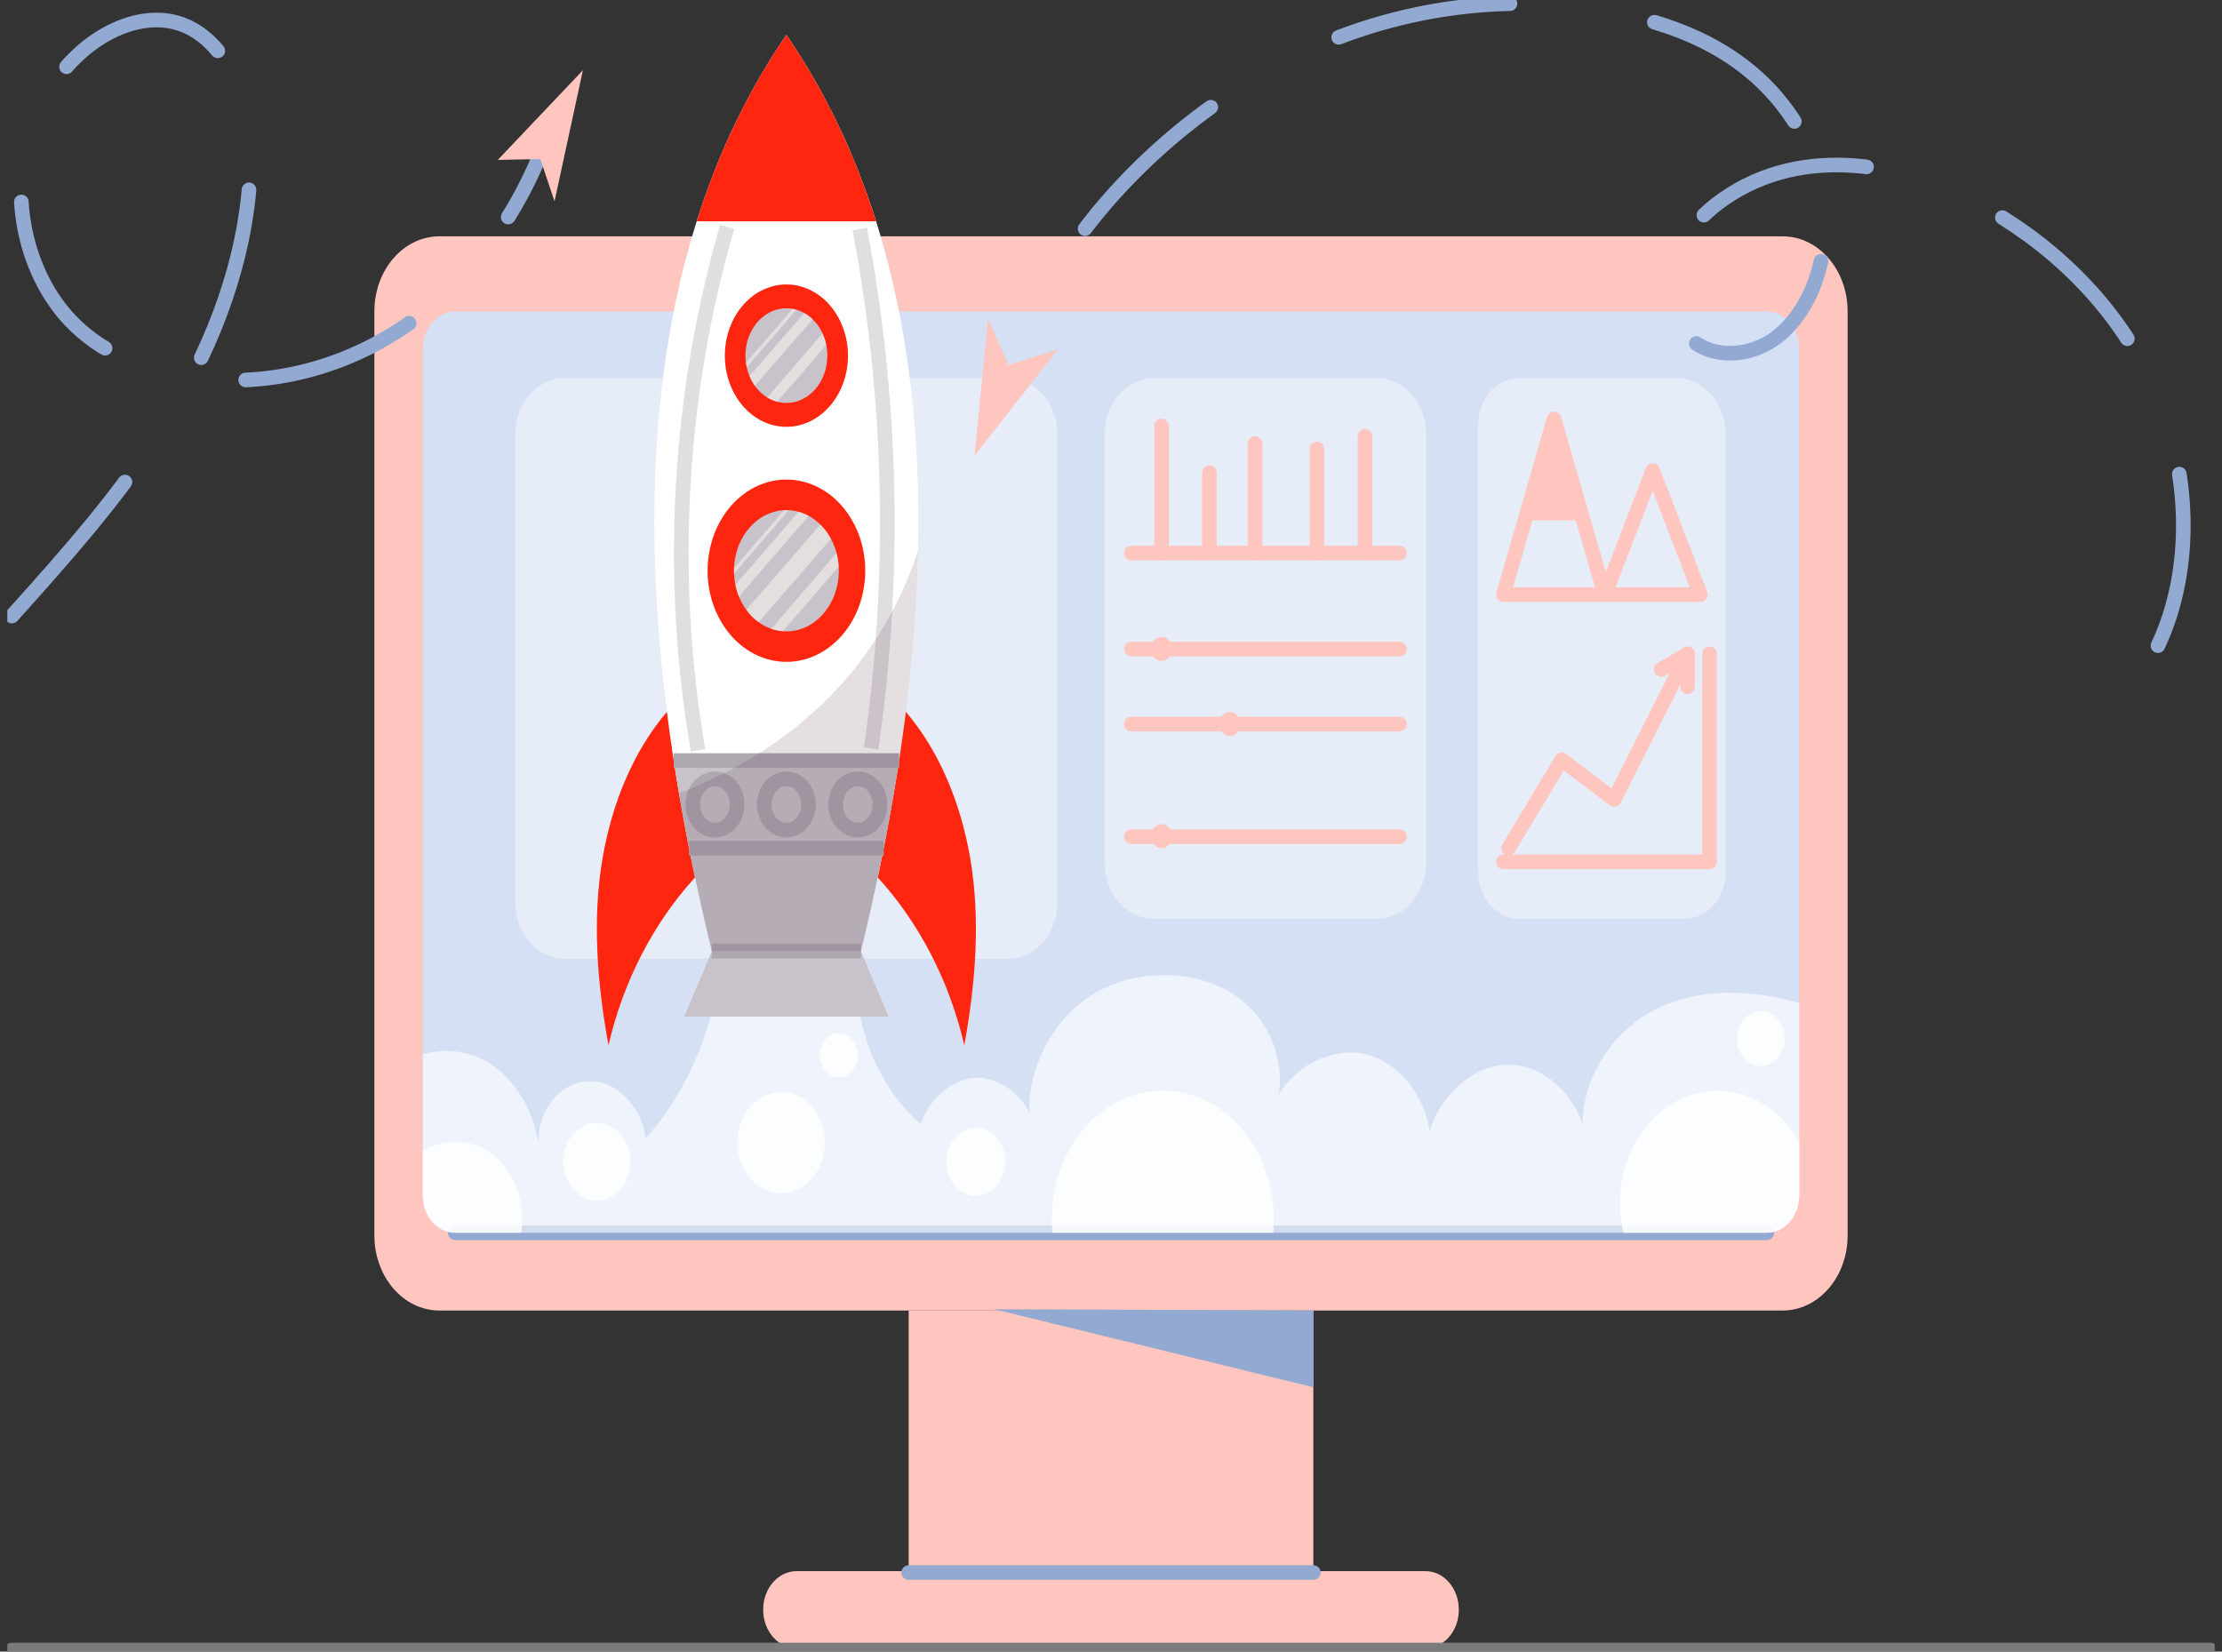<svg width="152" height="113" viewBox="0 0 152 113" fill="none" xmlns="http://www.w3.org/2000/svg">
<rect x="0" y="0" width="152" height="113" fill="#333333" stroke="none"/>
<g clip-path="url(#clip0_1126_2657)">
<path d="M121.949 89.663H30.051C27.598 89.663 25.61 87.364 25.61 84.527V21.306C25.61 18.47 27.598 16.17 30.051 16.17H121.949C124.402 16.17 126.39 18.47 126.39 21.306V84.527C126.39 87.364 124.402 89.663 121.949 89.663Z" fill="#FFC6BF"/>
<path d="M89.841 89.662H62.16V112.767H89.841V89.662Z" fill="#FFC6BF"/>
<path d="M97.515 107.496H54.485C53.226 107.496 52.206 108.676 52.206 110.132C52.206 111.588 53.226 112.768 54.485 112.768H97.515C98.774 112.768 99.794 111.588 99.794 110.132C99.794 108.676 98.774 107.496 97.515 107.496Z" fill="#FFC6BF"/>
<path d="M123.079 23.875V81.78C123.079 83.197 122.084 84.348 120.858 84.348H31.142C29.916 84.348 28.921 83.197 28.921 81.78V23.875C28.921 22.455 29.916 21.307 31.142 21.307H120.858C122.084 21.307 123.079 22.455 123.079 23.875Z" fill="#D6E0F4"/>
<path d="M62.16 107.592H89.841" stroke="#92A9D1" stroke-miterlimit="10" stroke-linecap="round" stroke-linejoin="round"/>
<path d="M120.857 84.348H31.142" stroke="#92A9D1" stroke-miterlimit="10" stroke-linecap="round" stroke-linejoin="round"/>
<path d="M89.841 94.913V89.663L68.005 89.574L89.841 94.913Z" fill="#92A9D1"/>
<path d="M0.762 112.768H151.238" stroke="#7B7B7B" stroke-width="0.75" stroke-miterlimit="10" stroke-linecap="round" stroke-linejoin="round"/>
<path opacity="0.6" d="M123.079 68.643V81.779C123.079 83.197 122.084 84.347 120.858 84.347H31.142C29.916 84.347 28.921 83.197 28.921 81.779V72.123C30.029 71.817 31.202 71.825 32.299 72.187C34.661 72.97 36.358 75.397 36.833 78.186C36.795 76.774 37.442 75.361 38.474 74.606C39.505 73.849 40.886 73.774 41.974 74.419C43.062 75.061 44.081 76.499 44.157 77.909C46.204 75.608 47.747 72.708 48.611 69.56H58.853C59.43 72.449 60.931 75.133 62.972 76.907C63.542 75.256 65.055 73.867 66.589 73.751C68.126 73.635 69.682 74.614 70.435 76.165C70.24 73.484 71.712 70.572 73.553 68.93C75.394 67.287 77.792 66.614 80.115 66.727C82.051 66.822 84.021 67.474 85.495 68.928C86.97 70.384 87.862 72.724 87.46 74.917C88.711 72.79 91.329 71.586 93.5 72.146C95.672 72.706 97.455 74.899 97.806 77.439C98.459 74.961 100.797 72.914 103.033 72.842C105.272 72.767 107.47 74.491 108.241 76.92C108.303 73.669 110.241 70.8 112.753 69.334C115.262 67.865 118.211 67.688 120.998 68.145C121.697 68.26 122.401 68.414 123.079 68.643Z" fill="white"/>
<g opacity="0.8">
<path d="M87.143 83.405C87.143 83.723 87.127 84.037 87.099 84.347H71.992C71.963 84.037 71.947 83.723 71.947 83.405C71.947 78.554 75.349 74.619 79.544 74.619C83.741 74.619 87.143 78.554 87.143 83.405Z" fill="white"/>
<path d="M35.725 83.404C35.725 83.725 35.701 84.04 35.652 84.346H31.142C29.916 84.346 28.921 83.196 28.921 81.778V78.771C29.579 78.347 30.336 78.106 31.142 78.106C33.673 78.106 35.725 80.478 35.725 83.404Z" fill="white"/>
<path d="M123.079 78.14V81.779C123.079 83.197 122.084 84.347 120.858 84.347H111.05C110.897 83.703 110.817 83.027 110.817 82.329C110.817 78.071 113.801 74.619 117.483 74.619C119.83 74.619 121.893 76.021 123.079 78.14Z" fill="white"/>
<path d="M66.759 81.814C67.873 81.814 68.775 80.77 68.775 79.482C68.775 78.194 67.873 77.15 66.759 77.15C65.645 77.15 64.743 78.194 64.743 79.482C64.743 80.77 65.645 81.814 66.759 81.814Z" fill="white"/>
<path d="M122.064 71.365C122.208 70.34 121.606 69.373 120.72 69.207C119.834 69.04 118.998 69.736 118.854 70.761C118.71 71.786 119.312 72.752 120.198 72.919C121.084 73.086 121.92 72.39 122.064 71.365Z" fill="white"/>
<path d="M56.083 72.199C56.083 71.369 56.664 70.697 57.381 70.697C58.098 70.697 58.679 71.369 58.679 72.199C58.679 73.028 58.098 73.7 57.381 73.7C56.664 73.7 56.083 73.028 56.083 72.199Z" fill="white"/>
<path d="M40.829 82.14C42.099 82.14 43.127 80.95 43.127 79.482C43.127 78.014 42.099 76.824 40.829 76.824C39.56 76.824 38.531 78.014 38.531 79.482C38.531 80.95 39.56 82.14 40.829 82.14Z" fill="white"/>
<path d="M56.332 79.007C56.73 77.153 55.754 75.276 54.15 74.815C52.547 74.354 50.924 75.484 50.526 77.338C50.127 79.192 51.104 81.069 52.707 81.53C54.311 81.99 55.933 80.861 56.332 79.007Z" fill="white"/>
</g>
<path opacity="0.4" d="M69.006 65.592H38.582C36.75 65.592 35.251 63.858 35.251 61.739V29.727C35.251 27.608 36.75 25.875 38.582 25.875H69.006C70.838 25.875 72.337 27.608 72.337 29.727V61.739C72.337 63.858 70.838 65.592 69.006 65.592Z" fill="white"/>
<path opacity="0.4" d="M94.232 62.859H78.894C77.062 62.859 75.563 61.126 75.563 59.007V29.727C75.563 27.608 77.062 25.875 78.894 25.875H94.232C96.064 25.875 97.563 27.608 97.563 29.727V59.007C97.563 61.126 96.064 62.859 94.232 62.859Z" fill="white"/>
<path opacity="0.4" d="M115.265 62.859H103.897C102.365 62.859 101.112 61.41 101.112 59.638V29.097C101.112 27.325 102.365 25.875 103.897 25.875H114.719C116.551 25.875 118.05 27.608 118.05 29.727V59.638C118.05 61.41 116.797 62.859 115.265 62.859Z" fill="white"/>
<path d="M77.392 37.842H95.734" stroke="#FFC6BF" stroke-miterlimit="10" stroke-linecap="round" stroke-linejoin="round"/>
<path d="M79.46 29.143V37.842" stroke="#FFC6BF" stroke-miterlimit="10" stroke-linecap="round" stroke-linejoin="round"/>
<path d="M82.728 32.35V37.841" stroke="#FFC6BF" stroke-miterlimit="10" stroke-linecap="round" stroke-linejoin="round"/>
<path d="M85.854 30.342V37.842" stroke="#FFC6BF" stroke-miterlimit="10" stroke-linecap="round" stroke-linejoin="round"/>
<path d="M93.375 29.85V37.842" stroke="#FFC6BF" stroke-miterlimit="10" stroke-linecap="round" stroke-linejoin="round"/>
<path d="M90.085 30.719V37.841" stroke="#FFC6BF" stroke-miterlimit="10" stroke-linecap="round" stroke-linejoin="round"/>
<path d="M77.392 44.404H95.734" stroke="#FFC6BF" stroke-miterlimit="10" stroke-linecap="round" stroke-linejoin="round"/>
<path d="M77.392 49.541H95.734" stroke="#FFC6BF" stroke-miterlimit="10" stroke-linecap="round" stroke-linejoin="round"/>
<path d="M77.392 57.246H95.734" stroke="#FFC6BF" stroke-miterlimit="10" stroke-linecap="round" stroke-linejoin="round"/>
<path d="M79.46 45.23C79.855 45.23 80.174 44.861 80.174 44.404C80.174 43.948 79.855 43.578 79.46 43.578C79.066 43.578 78.746 43.948 78.746 44.404C78.746 44.861 79.066 45.23 79.46 45.23Z" fill="#FFC6BF"/>
<path d="M84.119 50.367C84.514 50.367 84.834 49.997 84.834 49.541C84.834 49.085 84.514 48.715 84.119 48.715C83.725 48.715 83.405 49.085 83.405 49.541C83.405 49.997 83.725 50.367 84.119 50.367Z" fill="#FFC6BF"/>
<path d="M79.46 58.033C79.855 58.033 80.174 57.663 80.174 57.207C80.174 56.751 79.855 56.381 79.46 56.381C79.066 56.381 78.746 56.751 78.746 57.207C78.746 57.663 79.066 58.033 79.46 58.033Z" fill="#FFC6BF"/>
<path d="M106.308 28.664L102.842 40.681H109.774L106.308 28.664Z" stroke="#FFC6BF" stroke-miterlimit="10" stroke-linecap="round" stroke-linejoin="round"/>
<path d="M113.055 32.19L109.789 40.681H116.32L113.055 32.19Z" stroke="#FFC6BF" stroke-miterlimit="10" stroke-linecap="round" stroke-linejoin="round"/>
<path d="M106.308 28.664L104.305 35.606H108.31L106.308 28.664Z" fill="#FFC6BF"/>
<path d="M103.195 58.032L106.83 51.985L110.418 54.696L115.44 44.738" stroke="#FFC6BF" stroke-miterlimit="10" stroke-linecap="round" stroke-linejoin="round"/>
<path d="M115.44 46.99V44.738L113.643 45.794" stroke="#FFC6BF" stroke-miterlimit="10" stroke-linecap="round" stroke-linejoin="round"/>
<path d="M116.947 44.738V58.966H102.842" stroke="#FFC6BF" stroke-miterlimit="10" stroke-linecap="round" stroke-linejoin="round"/>
<path d="M0.813 42.149C4.479 38.062 8.166 33.948 11.166 29.189C14.167 24.43 16.474 18.944 17.026 13.089C17.239 10.837 17.181 8.501 16.48 6.385C15.778 4.269 14.362 2.393 12.499 1.688C10.779 1.038 8.863 1.441 7.236 2.357C4.223 4.053 2.019 7.543 1.539 11.377C1.058 15.212 2.314 19.282 4.785 21.898C6.849 24.082 9.608 25.212 12.373 25.708C17.493 26.627 22.871 25.489 27.378 22.534C31.886 19.579 35.492 14.826 37.441 9.274" stroke="#92A9D1" stroke-miterlimit="10" stroke-linecap="round" stroke-linejoin="round" stroke-dasharray="12 10"/>
<path d="M34.052 10.941L39.874 4.805L37.933 13.774L36.963 10.883L34.052 10.941Z" fill="#FFC6BF"/>
<path d="M147.619 44.176C150.128 38.846 149.789 32.088 147.417 26.674C145.046 21.26 140.845 17.119 136.158 14.391C130.477 11.084 123.346 9.824 117.899 13.62C116.623 14.509 115.451 15.691 114.788 17.235C114.126 18.778 114.047 20.724 114.844 22.18C116.254 24.754 119.752 24.673 121.844 22.821C124.326 20.623 125.315 16.606 124.654 13.073C123.994 9.539 121.877 6.519 119.27 4.525C116.663 2.53 113.596 1.475 110.514 0.872C102.832 -0.631 94.768 0.585 87.677 4.316C80.585 8.047 73.237 14.816 69.938 23.126" stroke="#92A9D1" stroke-miterlimit="10" stroke-linecap="round" stroke-linejoin="round" stroke-dasharray="12 10"/>
<path d="M67.588 21.773L68.984 24.974L72.356 23.908L66.669 31.178L67.588 21.773Z" fill="#FFC6BF"/>
<path d="M62.803 37.669C62.699 42.533 62.217 47.372 61.502 52.035C60.807 56.591 59.892 60.983 58.897 65.074L60.8 69.561H46.788L48.691 65.074C47.858 61.653 47.084 58.024 46.446 54.262C46.322 53.525 46.2 52.783 46.086 52.035C44.254 40.057 43.935 26.944 47.659 15.141C49.073 10.654 51.072 6.358 53.794 2.385C56.517 6.358 58.515 10.654 59.93 15.141C62.203 22.347 62.97 30.041 62.803 37.669Z" fill="white"/>
<path d="M47.545 60.033C44.709 63.136 42.628 67.155 41.625 71.518C40.858 67.335 40.501 62.93 41.216 58.734C41.851 55.002 43.317 51.397 45.62 48.705C46.11 52.601 46.781 56.404 47.545 60.033Z" fill="#FF260F"/>
<path d="M60.044 60.033C62.879 63.136 64.96 67.155 65.964 71.518C66.73 67.335 67.087 62.93 66.372 58.734C65.737 55.002 64.272 51.397 61.969 48.705C61.478 52.601 60.807 56.404 60.044 60.033Z" fill="#FF260F"/>
<path d="M59.93 15.141H47.659C49.073 10.654 51.072 6.358 53.794 2.385C56.517 6.358 58.515 10.654 59.93 15.141Z" fill="#FF260F"/>
<path d="M58.897 65.074L60.8 69.56H46.788L48.691 65.074C47.696 60.983 46.782 56.591 46.087 52.035H61.502C60.807 56.591 59.892 60.983 58.897 65.074Z" fill="#C8C3CA"/>
<path d="M57.949 25.133C58.331 22.48 56.782 19.971 54.488 19.529C52.194 19.087 50.025 20.879 49.642 23.532C49.26 26.185 50.81 28.694 53.104 29.136C55.398 29.578 57.567 27.785 57.949 25.133Z" fill="#FF260F"/>
<path d="M56.594 24.33C56.594 26.12 55.342 27.569 53.794 27.569C53.579 27.569 53.37 27.541 53.17 27.487C52.928 27.425 52.697 27.325 52.484 27.194C52.157 26.994 51.869 26.721 51.638 26.395C51.491 26.192 51.367 25.971 51.269 25.733C51.189 25.54 51.125 25.337 51.081 25.124C51.056 25.026 51.041 24.926 51.027 24.823V24.821C51.005 24.662 50.994 24.497 50.994 24.33C50.994 22.54 52.246 21.092 53.794 21.092C53.938 21.092 54.081 21.105 54.221 21.13C54.309 21.146 54.396 21.164 54.48 21.192C54.667 21.243 54.847 21.32 55.015 21.415C55.222 21.531 55.413 21.672 55.586 21.844C55.861 22.106 56.095 22.435 56.263 22.805C56.379 23.051 56.465 23.318 56.521 23.598C56.57 23.832 56.594 24.079 56.594 24.33Z" fill="#C8C3CA"/>
<path d="M59.115 40.07C59.603 36.673 57.618 33.461 54.681 32.896C51.743 32.331 48.966 34.627 48.478 38.025C47.99 41.422 49.975 44.634 52.912 45.198C55.85 45.763 58.627 43.467 59.115 40.07Z" fill="#FF260F"/>
<path d="M57.38 39.05C57.38 41.341 55.775 43.198 53.794 43.198C53.714 43.198 53.634 43.195 53.554 43.187C53.279 43.167 53.013 43.11 52.759 43.02C52.451 42.915 52.162 42.761 51.895 42.568C51.578 42.34 51.294 42.055 51.054 41.723C50.852 41.449 50.683 41.146 50.548 40.817C50.443 40.56 50.361 40.288 50.306 40.005C50.252 39.756 50.221 39.499 50.212 39.237C50.21 39.176 50.208 39.114 50.208 39.05C50.208 38.991 50.208 38.932 50.212 38.875C50.288 36.726 51.778 35 53.636 34.907C53.688 34.905 53.741 34.902 53.794 34.902C53.847 34.902 53.901 34.905 53.952 34.907C54.181 34.918 54.405 34.954 54.62 35.015C54.864 35.08 55.098 35.175 55.32 35.295C55.608 35.452 55.873 35.65 56.112 35.889C56.397 36.163 56.643 36.495 56.841 36.862C57.003 37.165 57.134 37.491 57.225 37.84C57.303 38.133 57.354 38.444 57.371 38.762C57.378 38.857 57.38 38.952 57.38 39.05Z" fill="#C8C3CA"/>
<g opacity="0.5">
<path d="M56.263 22.805L52.484 27.194C52.697 27.325 52.928 27.425 53.17 27.487C54.287 26.19 55.404 24.896 56.521 23.599C56.465 23.319 56.379 23.052 56.263 22.805ZM55.015 21.416C53.765 22.854 52.517 24.295 51.269 25.733C51.367 25.972 51.491 26.193 51.638 26.396L55.586 21.845C55.413 21.673 55.222 21.532 55.015 21.416ZM54.48 21.192C54.396 21.164 54.309 21.146 54.221 21.131C53.157 22.361 52.091 23.591 51.027 24.821V24.824C51.041 24.927 51.056 25.027 51.081 25.124L53.907 21.855C54.098 21.634 54.289 21.413 54.48 21.192Z" fill="#FFF9F2"/>
<path d="M57.225 37.842C55.737 39.568 54.247 41.297 52.759 43.022C53.013 43.112 53.279 43.169 53.554 43.189C54.829 41.715 56.099 40.238 57.371 38.764C57.354 38.446 57.303 38.135 57.225 37.842ZM56.112 35.891C54.427 37.835 52.739 39.781 51.054 41.725C51.294 42.057 51.578 42.342 51.895 42.57L56.841 36.864C56.643 36.497 56.397 36.165 56.112 35.891ZM54.62 35.017L50.306 40.007C50.361 40.29 50.443 40.562 50.548 40.819C52.138 38.977 53.73 37.136 55.32 35.297C55.098 35.176 54.864 35.081 54.62 35.017ZM53.952 34.909C53.901 34.907 53.847 34.904 53.794 34.904C53.741 34.904 53.688 34.907 53.636 34.909L50.212 38.877C50.208 38.934 50.208 38.993 50.208 39.052C50.208 39.116 50.21 39.178 50.212 39.239C51.192 38.104 52.173 36.969 53.152 35.834C53.419 35.526 53.685 35.218 53.952 34.909Z" fill="#FFF9F2"/>
</g>
<path d="M58.897 65.074H48.691" stroke="#ADA7B0" stroke-miterlimit="10"/>
<path d="M61.502 52.035H46.087" stroke="#ADA7B0" stroke-miterlimit="10"/>
<path d="M60.449 58.041H47.139" stroke="#ADA7B0" stroke-miterlimit="10"/>
<path d="M53.794 56.792C54.631 56.792 55.31 56.007 55.31 55.038C55.31 54.07 54.631 53.285 53.794 53.285C52.957 53.285 52.278 54.07 52.278 55.038C52.278 56.007 52.957 56.792 53.794 56.792Z" stroke="#ADA7B0" stroke-miterlimit="10"/>
<path d="M48.909 56.792C49.746 56.792 50.425 56.007 50.425 55.038C50.425 54.07 49.746 53.285 48.909 53.285C48.072 53.285 47.393 54.07 47.393 55.038C47.393 56.007 48.072 56.792 48.909 56.792Z" stroke="#ADA7B0" stroke-miterlimit="10"/>
<path d="M58.679 56.792C59.517 56.792 60.195 56.007 60.195 55.038C60.195 54.07 59.517 53.285 58.679 53.285C57.842 53.285 57.163 54.07 57.163 55.038C57.163 56.007 57.842 56.792 58.679 56.792Z" stroke="#ADA7B0" stroke-miterlimit="10"/>
<path d="M49.745 15.521C46.405 26.988 45.709 39.47 47.75 51.338" stroke="#E1DEE2" stroke-miterlimit="10"/>
<path d="M58.813 15.674C61.029 27.316 61.295 39.45 59.592 51.207" stroke="#E1DEE2" stroke-miterlimit="10"/>
<path opacity="0.15" d="M62.803 37.67C62.699 42.534 62.217 47.373 61.502 52.036C60.807 56.592 59.892 60.984 58.897 65.075H48.691C47.858 61.654 47.084 58.025 46.446 54.263C50.372 52.766 54.083 50.501 57.123 47.283C59.619 44.645 61.628 41.322 62.803 37.67Z" fill="#522840"/>
<path d="M53.794 14.143C54.287 14.143 54.686 13.681 54.686 13.111C54.686 12.542 54.287 12.08 53.794 12.08C53.302 12.08 52.902 12.542 52.902 13.111C52.902 13.681 53.302 14.143 53.794 14.143Z" stroke="#FF260F" stroke-width="0.75" stroke-miterlimit="10" stroke-linecap="round" stroke-linejoin="round"/>
<path d="M44.6 55.285C45.093 55.285 45.492 54.824 45.492 54.254C45.492 53.684 45.093 53.223 44.6 53.223C44.108 53.223 43.708 53.684 43.708 54.254C43.708 54.824 44.108 55.285 44.6 55.285Z" stroke="#FF260F" stroke-width="0.75" stroke-miterlimit="10" stroke-linecap="round" stroke-linejoin="round"/>
<path d="M63.026 55.285C63.519 55.285 63.918 54.824 63.918 54.254C63.918 53.684 63.519 53.223 63.026 53.223C62.534 53.223 62.135 53.684 62.135 54.254C62.135 54.824 62.534 55.285 63.026 55.285Z" stroke="#FF260F" stroke-width="0.75" stroke-miterlimit="10" stroke-linecap="round" stroke-linejoin="round"/>
<path d="M65.242 63.61C65.735 63.61 66.134 63.148 66.134 62.578C66.134 62.009 65.735 61.547 65.242 61.547C64.75 61.547 64.351 62.009 64.351 62.578C64.351 63.148 64.75 63.61 65.242 63.61Z" stroke="#FF260F" stroke-width="0.75" stroke-miterlimit="10" stroke-linecap="round" stroke-linejoin="round"/>
<path d="M44.187 57.822C44.187 58.392 43.788 58.854 43.295 58.854C42.803 58.854 42.403 58.392 42.403 57.822C42.403 57.253 42.803 56.791 43.295 56.791C43.788 56.791 44.187 57.253 44.187 57.822Z" stroke="#FF260F" stroke-width="0.75" stroke-miterlimit="10" stroke-linecap="round" stroke-linejoin="round"/>
<path d="M65.448 58.199C65.448 58.769 65.049 59.231 64.556 59.231C64.063 59.231 63.664 58.769 63.664 58.199C63.664 57.63 64.063 57.168 64.556 57.168C65.049 57.168 65.448 57.63 65.448 58.199Z" stroke="#FF260F" stroke-width="0.75" stroke-miterlimit="10" stroke-linecap="round" stroke-linejoin="round"/>
<path d="M43.477 61.828C43.477 62.398 43.077 62.86 42.585 62.86C42.092 62.86 41.693 62.398 41.693 61.828C41.693 61.259 42.092 60.797 42.585 60.797C43.077 60.797 43.477 61.259 43.477 61.828Z" stroke="#FF260F" stroke-width="0.75" stroke-miterlimit="10" stroke-linecap="round" stroke-linejoin="round"/>
<path d="M50.685 14.143C51.178 14.143 51.577 13.681 51.577 13.111C51.577 12.542 51.178 12.08 50.685 12.08C50.193 12.08 49.794 12.542 49.794 13.111C49.794 13.681 50.193 14.143 50.685 14.143Z" stroke="#FF260F" stroke-width="0.75" stroke-miterlimit="10" stroke-linecap="round" stroke-linejoin="round"/>
<path d="M56.903 14.143C57.395 14.143 57.795 13.681 57.795 13.111C57.795 12.542 57.395 12.08 56.903 12.08C56.41 12.08 56.011 12.542 56.011 13.111C56.011 13.681 56.41 14.143 56.903 14.143Z" stroke="#FF260F" stroke-width="0.75" stroke-miterlimit="10" stroke-linecap="round" stroke-linejoin="round"/>
</g>
<defs>
<clipPath id="clip0_1126_2657">
<rect width="151" height="113" fill="white" transform="translate(0.5)"/>
</clipPath>
</defs>
</svg>
